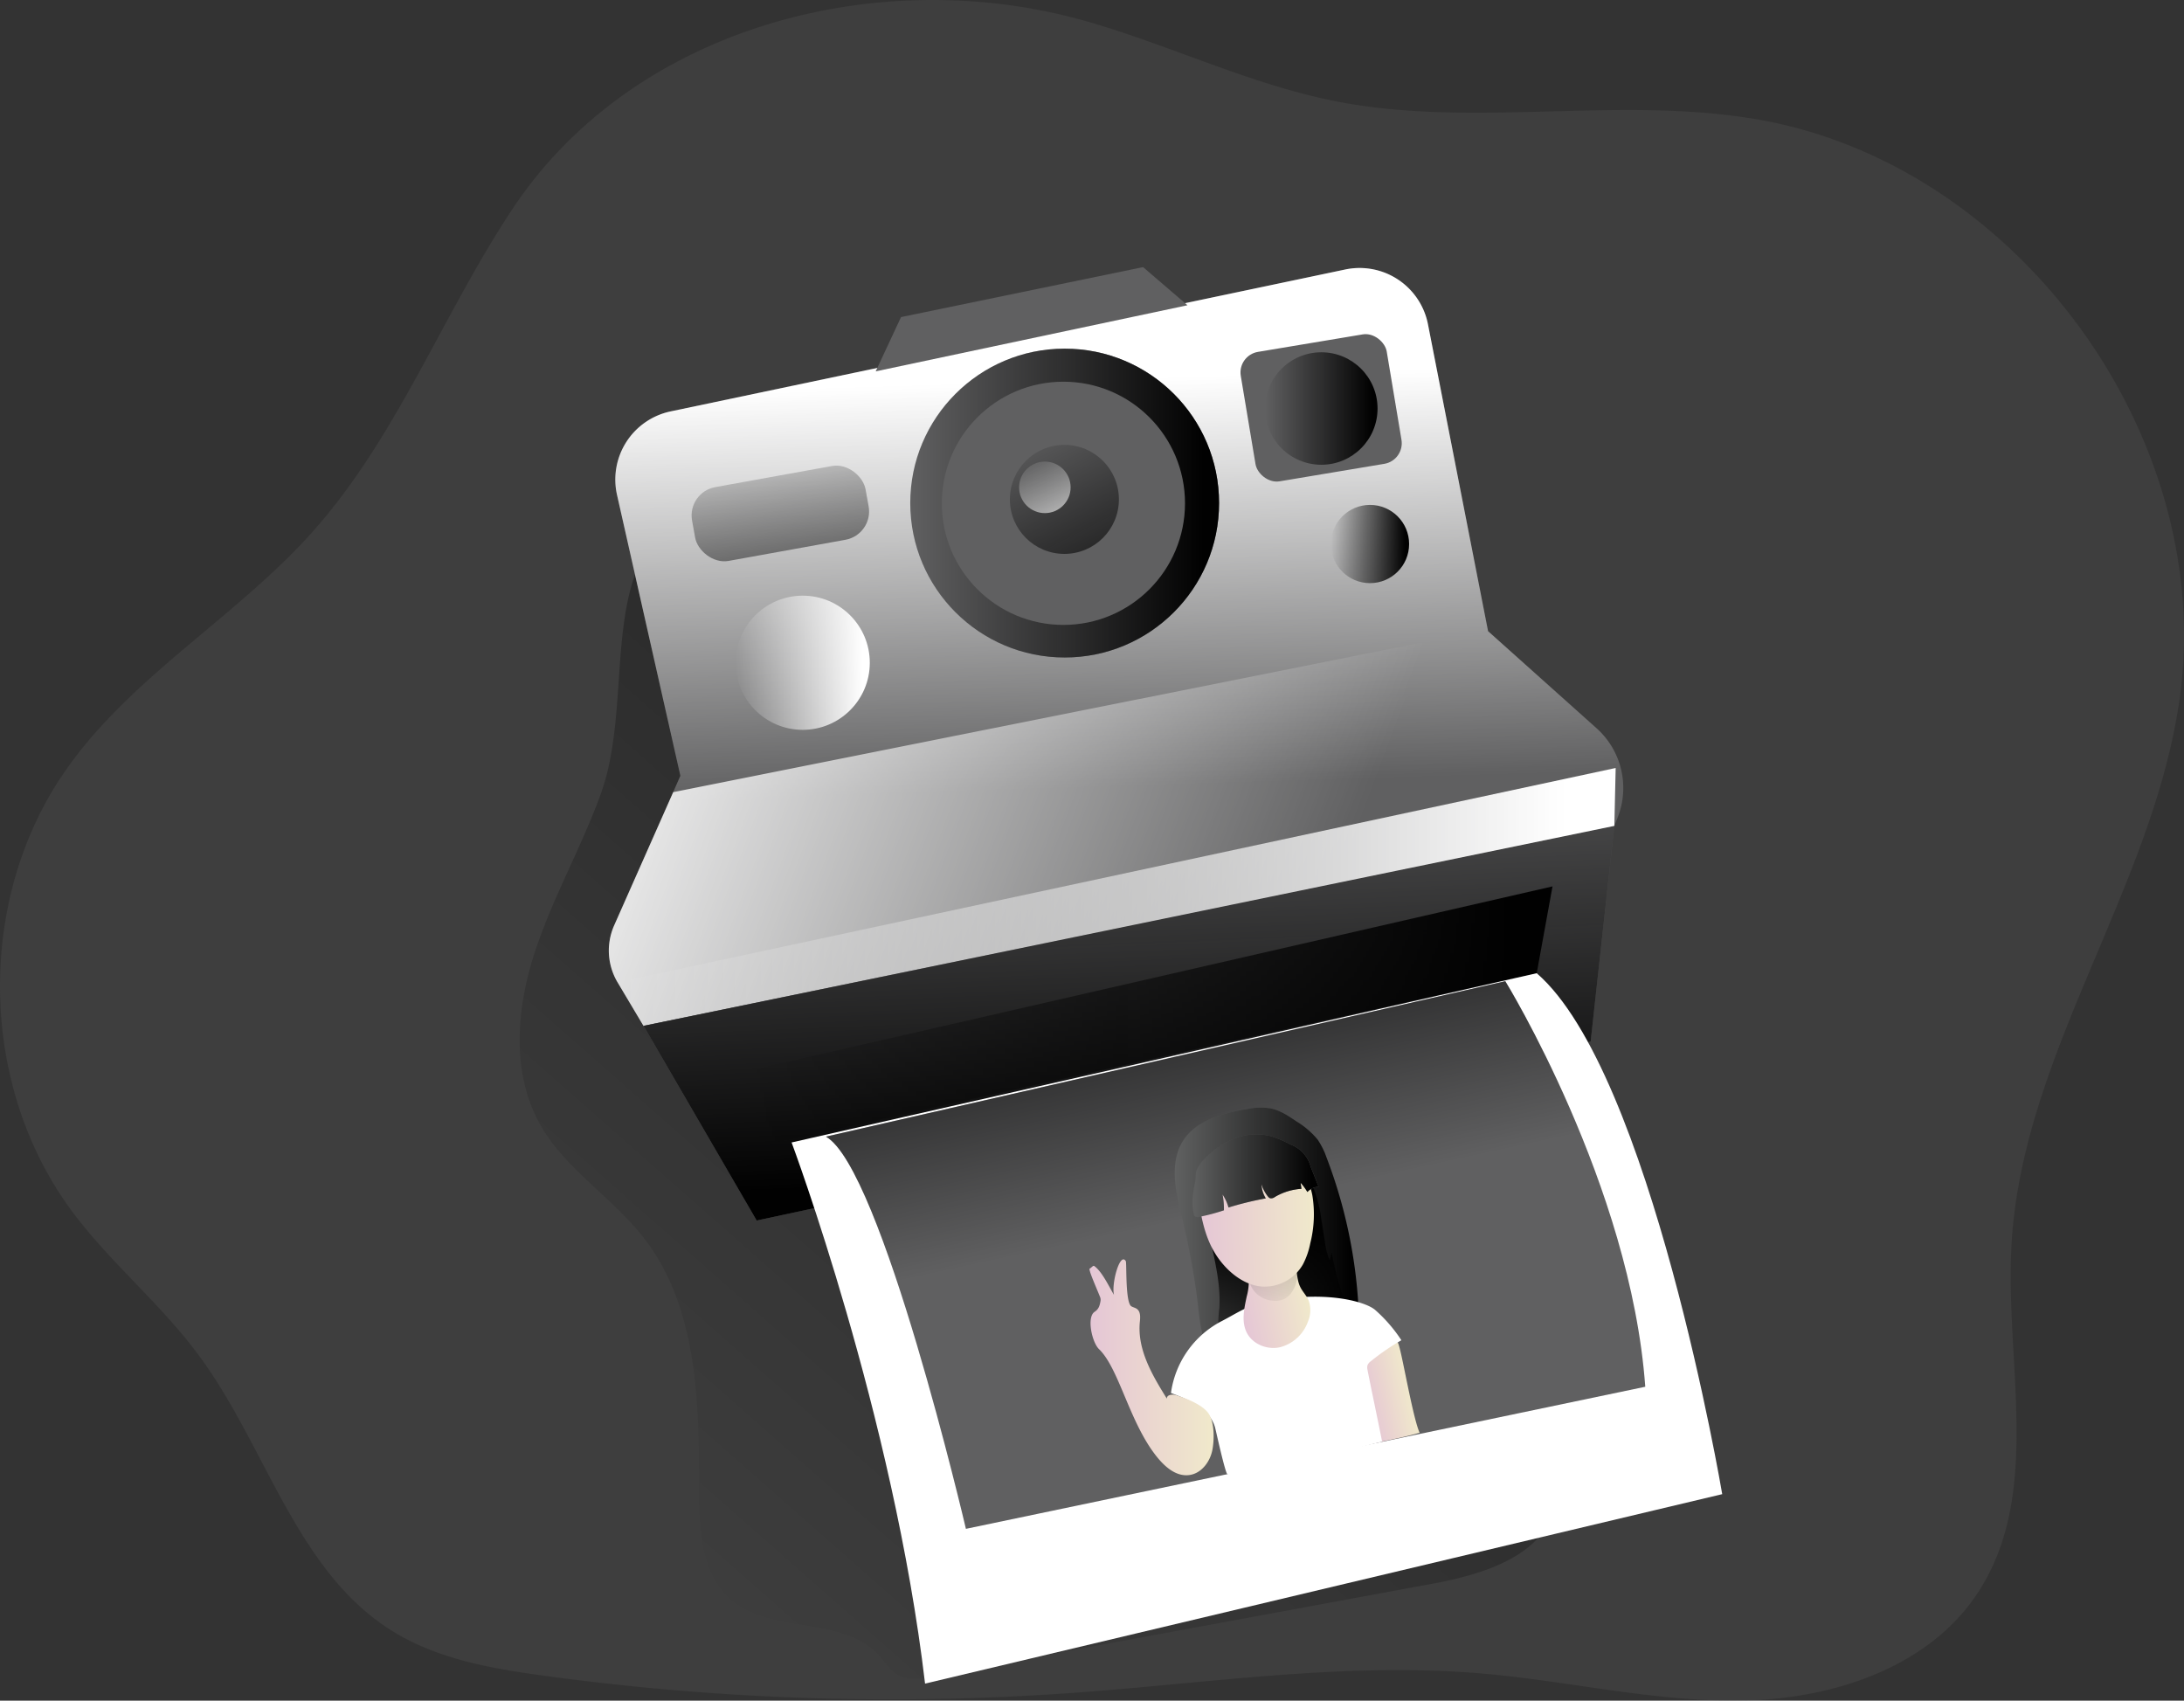 <svg id="Layer_1" data-name="Layer 1" xmlns="http://www.w3.org/2000/svg" xmlns:xlink="http://www.w3.org/1999/xlink" viewBox="0 0 644.25 501.64"><rect x="0" y="0" width="644.25" height="501.64" fill="#333333" stroke="none"/><defs><linearGradient id="linear-gradient" x1="201.16" y1="467.07" x2="742.05" y2="-146.7" gradientUnits="userSpaceOnUse"><stop offset="0" stop-color="#010101" stop-opacity="0"/><stop offset="0.95" stop-color="#010101"/></linearGradient><linearGradient id="linear-gradient-2" x1="343.67" y1="237.16" x2="339.79" y2="110.66" gradientUnits="userSpaceOnUse"><stop offset="0" stop-color="#fff" stop-opacity="0"/><stop offset="0.95" stop-color="#fff"/></linearGradient><linearGradient id="linear-gradient-3" x1="405.23" y1="277.67" x2="175.51" y2="191.52" xlink:href="#linear-gradient-2"/><linearGradient id="linear-gradient-4" x1="330.47" y1="209.92" x2="336.29" y2="354.27" xlink:href="#linear-gradient"/><linearGradient id="linear-gradient-5" x1="268.51" y1="148.39" x2="359.61" y2="148.39" xlink:href="#linear-gradient"/><linearGradient id="linear-gradient-6" x1="302.97" y1="125.8" x2="336.34" y2="190.99" xlink:href="#linear-gradient"/><linearGradient id="linear-gradient-7" x1="303.01" y1="133.59" x2="318.79" y2="164.4" xlink:href="#linear-gradient-2"/><linearGradient id="linear-gradient-8" x1="217" y1="195.49" x2="256.58" y2="195.49" xlink:href="#linear-gradient-2"/><linearGradient id="linear-gradient-9" x1="240.14" y1="128.62" x2="258.18" y2="225.24" gradientTransform="matrix(0.98, 0.18, -0.18, 0.98, 31.78, -41.16)" xlink:href="#linear-gradient"/><linearGradient id="linear-gradient-10" x1="373.18" y1="120.5" x2="406.36" y2="120.5" xlink:href="#linear-gradient"/><linearGradient id="linear-gradient-11" x1="392.59" y1="160.47" x2="415.67" y2="160.47" xlink:href="#linear-gradient"/><linearGradient id="linear-gradient-12" x1="182.18" y1="264.56" x2="476.59" y2="264.56" xlink:href="#linear-gradient-2"/><linearGradient id="linear-gradient-13" x1="219.33" y1="299.29" x2="457.97" y2="299.29" xlink:href="#linear-gradient"/><linearGradient id="linear-gradient-14" x1="377.34" y1="362.34" x2="353.05" y2="250.6" xlink:href="#linear-gradient"/><linearGradient id="linear-gradient-15" x1="365.07" y1="375.6" x2="378.68" y2="375.6" gradientTransform="translate(-18.6 126.74) rotate(-12.2)" gradientUnits="userSpaceOnUse"><stop offset="0" stop-color="#e5c6d6"/><stop offset="0.42" stop-color="#ead4d0"/><stop offset="1" stop-color="#f0e9cb"/></linearGradient><linearGradient id="linear-gradient-16" x1="361.7" y1="372.01" x2="415.99" y2="372.01" xlink:href="#linear-gradient"/><linearGradient id="linear-gradient-17" x1="391.68" y1="414.94" x2="391.68" y2="365.87" xlink:href="#linear-gradient"/><linearGradient id="linear-gradient-18" x1="334.82" y1="341.24" x2="355" y2="341.24" xlink:href="#linear-gradient-15"/><linearGradient id="linear-gradient-19" x1="345.04" y1="347.88" x2="355.67" y2="240.23" gradientTransform="translate(-18.6 126.74) rotate(-12.2)" xlink:href="#linear-gradient"/><linearGradient id="linear-gradient-20" x1="363.69" y1="241.16" x2="397.78" y2="241.16" gradientTransform="translate(-1.13 133.11) rotate(-1.5)" xlink:href="#linear-gradient-15"/><linearGradient id="linear-gradient-21" x1="366.95" y1="351.96" x2="404.09" y2="351.96" xlink:href="#linear-gradient"/><linearGradient id="linear-gradient-22" x1="336.53" y1="408.48" x2="373.13" y2="408.48" gradientTransform="matrix(1, 0, 0, 1, 0, 0)" xlink:href="#linear-gradient-15"/></defs><title>Camera 3</title><path d="M166.36,66.77C145.7,97.92,132.31,134,107.45,161.93c-22.41,25.16-53.17,42.46-72.6,70-26.76,37.91-26.17,93,1.41,130.32C47.54,377.5,62.57,389.69,73.85,405,93.76,431.9,102.52,468.7,131,486.33c13.26,8.21,29.1,11,44.55,13.1a754.35,754.35,0,0,0,157.88,4.95c39.68-2.93,79.43-9,119.07-5.57,25.95,2.25,51.63,8.58,77.68,7.94s53.82-9.8,68.24-31.5c19.39-29.18,8.17-67.89,10.11-102.87,3.13-56.2,41.53-105,49.54-160.68,11.09-77.2-47.33-157.79-124.15-171.26C493,33.27,450.45,43,409.67,35.12c-25.31-4.91-48.82-16.42-73.58-23.56C274.92-6.07,202.14,12.85,166.36,66.77Z" transform="translate(-15.17 -5.16)" fill="#606061" opacity="0.24" style="isolation:isolate"/><path d="M192.25,239.75c-5.87,16-14.46,31-19.63,47.24s-6.53,34.83,1.8,49.72c7.48,13.37,21.52,21.71,30.86,33.85,15.64,20.34,16.16,48.1,16.07,73.75,0,11.84.64,25.29,9.69,32.91,12,10,32.51,4.59,43.19,16,2.07,2.21,3.7,5,6.44,6.27s5.81.74,8.72.2l148.38-27.39c15-2.76,32.92-8.26,36.16-23.13,1.35-6.21-.4-12.63-2.13-18.75l-26.3-92.81c-5.57-19.66-11.17-39.48-12.77-59.85-1.09-13.91-.3-28-2.4-41.77a102.35,102.35,0,0,0-47.86-71.35c-17.7-10.62-38.2-15.54-58.53-19.13-33.31-5.87-72.07-8.34-103.11,7.75C189.55,169.45,203.18,209.93,192.25,239.75Z" transform="translate(-15.17 -5.16)" fill="url(#linear-gradient)"/><path d="M215.87,234l-18.69-82.87A20.55,20.55,0,0,1,213,126.51L412,84.65a20.55,20.55,0,0,1,24.4,16.16l17.73,90.53,32,28.63a23.64,23.64,0,0,1,6.26,26.24l-1,2.56L205,307.75l-7.63-12.87a18.25,18.25,0,0,1-1-16.68Z" transform="translate(-15.17 -5.16)" fill="#606061"/><path d="M215.87,234l-18.69-82.87A20.55,20.55,0,0,1,213,126.51L412,84.65a20.55,20.55,0,0,1,24.4,16.16l17.73,90.53,32,28.63a23.64,23.64,0,0,1,6.26,26.24l-1,2.56L205,307.75l-7.63-12.87a18.25,18.25,0,0,1-1-16.68Z" transform="translate(-15.17 -5.16)" fill="url(#linear-gradient-2)"/><path d="M213.81,238.82l2.07-4.8-18.69-82.85A20.45,20.45,0,0,1,213,126.53L412,84.69a20.53,20.53,0,0,1,24.39,16.12l17.61,90Z" transform="translate(-15.17 -5.16)" fill="none"/><path d="M492.39,246.18l-1,2.56L205,307.78l-7.69-12.9a18.35,18.35,0,0,1-1-16.7l17.45-39.36,240.21-48,.09.58,32,28.61A23.69,23.69,0,0,1,492.39,246.18Z" transform="translate(-15.17 -5.16)" fill="url(#linear-gradient-3)"/><polygon points="223.21 360.02 189.84 302.59 476.21 243.61 469.22 307.24 223.21 360.02" fill="#606061"/><polygon points="223.21 360.02 189.84 302.59 476.21 243.61 469.22 307.24 223.21 360.02" fill="url(#linear-gradient-4)"/><circle cx="314.06" cy="148.39" r="45.55" fill="#606061"/><circle cx="314.06" cy="148.39" r="45.55" fill="url(#linear-gradient-5)"/><circle cx="313.69" cy="148.46" r="35.87" fill="#606061"/><circle cx="313.98" cy="147.3" r="16.08" fill="url(#linear-gradient-6)"/><circle cx="308.22" cy="143.75" r="7.6" fill="url(#linear-gradient-7)"/><circle cx="236.79" cy="195.49" r="19.79" fill="url(#linear-gradient-8)"/><rect x="219.36" y="145.55" width="52" height="22.12" rx="8.49" transform="translate(-39.12 41) rotate(-10.25)" fill="url(#linear-gradient-9)"/><rect x="383.06" y="106.14" width="43.65" height="38.71" rx="6.16" transform="translate(-30.31 63.21) rotate(-9.48)" fill="#606061"/><circle cx="389.77" cy="120.5" r="16.59" fill="url(#linear-gradient-10)"/><circle cx="404.13" cy="160.47" r="11.54" fill="url(#linear-gradient-11)"/><polygon points="258.32 109.54 265.79 93.53 337.19 78.79 350.29 90.04 258.32 109.54" fill="#606061"/><polygon points="182.18 289.72 476.6 226.53 476.21 243.61 189.84 302.59 182.18 289.72" fill="url(#linear-gradient-12)"/><polygon points="219.33 316.17 457.97 261.46 453.31 287.07 228.64 337.12 219.33 316.17" fill="url(#linear-gradient-13)"/><path d="M248.68,342.15s30.05,80.46,39.37,159.62L523.2,445.89s-21-124.56-54.72-153.66Z" transform="translate(-15.17 -5.16)" fill="#fff"/><path d="M459.21,294.58s37,60.12,41.29,119.63L300.1,456.12s-24.9-106.58-41.3-115.69Z" transform="translate(-15.17 -5.16)" fill="#606061"/><path d="M459.21,294.58s37,60.12,41.29,119.63L300.1,456.12s-24.9-106.58-41.3-115.69Z" transform="translate(-15.17 -5.16)" fill="url(#linear-gradient-14)"/><path d="M433.94,427.77c-4.47,1.31-8.71,2.07-13.26,3.09-.5-3.58-2.75-19.53-3.25-23.11-.21-1.52-.38-3.23.55-4.44a5.24,5.24,0,0,1,2.19-1.47,15.75,15.75,0,0,1,5.74-1.6c1.57,0,1.8,1.34,2.15,2.62C429.18,407,432.12,423.86,433.94,427.77Z" transform="translate(-15.17 -5.16)" fill="url(#linear-gradient-15)"/><path d="M361.86,348.36c-.61,5.08.62,10.18,1.79,15.16A224.72,224.72,0,0,1,368.3,388c.53,4.44.84,9,2.31,13.18s4.29,8.21,8.43,9.91c2.93,1.2,6.21,1.14,9.35.8a89.84,89.84,0,0,0,9.48-1.63,39.6,39.6,0,0,0,9.85-3.15,15,15,0,0,0,7.17-7.21c1.24-2.94,1.19-6.25,1-9.44a146,146,0,0,0-9.42-43.91,22.4,22.4,0,0,0-2.6-5.23,24.21,24.21,0,0,0-6.23-5.37c-2.38-1.62-4.84-3.27-7.66-3.85a18.92,18.92,0,0,0-6.75.16C373.44,333.88,363.22,337,361.86,348.36Z" transform="translate(-15.17 -5.16)" fill="#606161"/><path d="M361.86,348.36c-.61,5.08.62,10.18,1.79,15.16A224.72,224.72,0,0,1,368.3,388c.53,4.44.84,9,2.31,13.18s4.29,8.21,8.43,9.91c2.93,1.2,6.21,1.14,9.35.8a89.84,89.84,0,0,0,9.48-1.63,39.6,39.6,0,0,0,9.85-3.15,15,15,0,0,0,7.17-7.21c1.24-2.94,1.19-6.25,1-9.44a146,146,0,0,0-9.42-43.91,22.4,22.4,0,0,0-2.6-5.23,24.21,24.21,0,0,0-6.23-5.37c-2.38-1.62-4.84-3.27-7.66-3.85a18.92,18.92,0,0,0-6.75.16C373.44,333.88,363.22,337,361.86,348.36Z" transform="translate(-15.17 -5.16)" fill="url(#linear-gradient-16)"/><path d="M408,374.64l-.55,2.33a19.24,19.24,0,0,1-1.43-5.4l-1.1-6.83a36.64,36.64,0,0,0-2.17-8.78,12.42,12.42,0,0,0-5.94-6.57c-3.54-1.59-7.65-.81-11.43,0-3.5.78-7.24,1.73-9.59,4.44a17,17,0,0,0-2.73,5.22,19.22,19.22,0,0,0-1.61,6.08,18.48,18.48,0,0,0,.49,4.25c1.44,7.17,3.38,14.37,2.92,21.66a41.59,41.59,0,0,0-.29,7.22,1.56,1.56,0,0,0,.46,1.12,1.63,1.63,0,0,0,1,.25,72.66,72.66,0,0,0,8.47-.39L399.6,398a16.69,16.69,0,0,0,5-.93c1.08-.44,2.06-1.11,3.15-1.56,3.55-1.48,5.14-3.89,3.74-7.61A88.62,88.62,0,0,1,408,374.64Z" transform="translate(-15.17 -5.16)" fill="url(#linear-gradient-17)"/><path d="M375.49,394.88a28.2,28.2,0,0,0-14.9,21.17c5.36,2,11.4,4.63,13,10.11.19.68,3,13.59,3.66,13.88a2.16,2.16,0,0,0,1.21,0q22.41-3.87,44.41-9.67c-.56-3-3.75-18.16-4.31-21.18a2.81,2.81,0,0,1,0-1.32,2.71,2.71,0,0,1,1-1.2,68.88,68.88,0,0,1,9-6.18,43.74,43.74,0,0,0-7.74-8.94c-2.76-2.43-15.32-6.23-33.83-2C382.71,390.54,379.31,392.93,375.49,394.88Z" transform="translate(-15.17 -5.16)" fill="#fff"/><path d="M382.94,387.56c-.75,3.51-1.61,7.31-.06,10.55,1.67,3.5,6.05,5.29,9.84,4.45A11.94,11.94,0,0,0,401,395a8.49,8.49,0,0,0,.16-6.34c-.63-1.4-1.77-2.52-2.44-3.9-1.41-2.87-.64-6.54-2.42-9.2-1.44-2.16-4.21-3-6.8-3.17a8.51,8.51,0,0,0-4.52.83c-2.55,1.42-2.55,3.48-1.86,5.85A17.32,17.32,0,0,1,382.94,387.56Z" transform="translate(-15.17 -5.16)" fill="url(#linear-gradient-18)"/><path d="M385.79,386.69a8.12,8.12,0,0,0,5.25,2.18,6.17,6.17,0,0,0,3.4-.78,6.25,6.25,0,0,0,1.72-1.68,9.28,9.28,0,0,0,1.49-7.34,3.82,3.82,0,0,0-1.26-2.26,4,4,0,0,0-1.84-.63,11.79,11.79,0,0,0-9.6,3.32C382.71,381.66,383.69,384.67,385.79,386.69Z" transform="translate(-15.17 -5.16)" fill="url(#linear-gradient-19)"/><path d="M376.24,378.4c2.92,3.28,6.79,5.87,11.08,6.25a13.06,13.06,0,0,0,12.23-6.59,22.84,22.84,0,0,0,2.13-6.16,34.69,34.69,0,0,0,.61-14.19c-.93-4.68-3.45-9.17-7.4-11.63a17.19,17.19,0,0,0-9.62-2.32,18.85,18.85,0,0,0-12.18,4.52,14.49,14.49,0,0,0-4.22,6.91c-.71,2.68-.07,4.54.39,7.09C370.37,368.36,372.09,373.74,376.24,378.4Z" transform="translate(-15.17 -5.16)" fill="url(#linear-gradient-20)"/><path d="M367.31,363.21a1.31,1.31,0,0,0,.31.72,1.43,1.43,0,0,0,1.3.17,57.58,57.58,0,0,0,7.29-1.94,21.82,21.82,0,0,0-.4-4.64,13,13,0,0,1,1.75,3.82,93.24,93.24,0,0,1,11-2.7,8.54,8.54,0,0,1-1.26-4.14,10.63,10.63,0,0,0,1.89,3.58,1.61,1.61,0,0,0,.64.52,1.77,1.77,0,0,0,1.41-.37,17.49,17.49,0,0,1,7.83-2.41l-.24-1.79a16.68,16.68,0,0,1,2,2.73,4.67,4.67,0,0,1,3.32-1.55l-2.34-5.89a9.62,9.62,0,0,0-6-6.58,30.31,30.31,0,0,0-5.88-2.48,17.53,17.53,0,0,0-10.54.71,25.19,25.19,0,0,0-8.84,5.95,10.25,10.25,0,0,0-2.28,3.14c-.51,1.2-.29,2.35-.52,3.57C367.07,356.91,366.59,359.87,367.31,363.21Z" transform="translate(-15.17 -5.16)" fill="#606161"/><path d="M367.31,363.21a1.31,1.31,0,0,0,.31.72,1.43,1.43,0,0,0,1.3.17,57.58,57.58,0,0,0,7.29-1.94,21.82,21.82,0,0,0-.4-4.64,13,13,0,0,1,1.75,3.82,93.24,93.24,0,0,1,11-2.7,8.54,8.54,0,0,1-1.26-4.14,10.63,10.63,0,0,0,1.89,3.58,1.61,1.61,0,0,0,.64.52,1.77,1.77,0,0,0,1.41-.37,17.49,17.49,0,0,1,7.83-2.41l-.24-1.79a16.68,16.68,0,0,1,2,2.73,4.67,4.67,0,0,1,3.32-1.55l-2.34-5.89a9.62,9.62,0,0,0-6-6.58,30.31,30.31,0,0,0-5.88-2.48,17.53,17.53,0,0,0-10.54.71,25.19,25.19,0,0,0-8.84,5.95,10.25,10.25,0,0,0-2.28,3.14c-.51,1.2-.29,2.35-.52,3.57C367.07,356.91,366.59,359.87,367.31,363.21Z" transform="translate(-15.17 -5.16)" fill="url(#linear-gradient-21)"/><path d="M372.82,432.77c-.65,3.49-3.15,6.9-6.66,7.46-4.5.71-8.28-3.23-10.93-6.94C348,423.19,345,408.51,339.35,403.1c-2.06-2-3.69-9.42-1.28-11,1.22-.8,1.5-1.8,1.75-3.24a2.3,2.3,0,0,0-.2-1.26c-1.08-2.72-3.48-8.05-3-8.25s1-1,1.33-.76c2.33,1.66,4.36,6.08,5.84,8.53-.83-3.24,1.76-12.82,3.48-9.95.29.47-.19,12.17,1.62,13.3.52.32,1.16.42,1.66.79,1.14.85,1,2.55.84,4-.72,8.06,3.7,15.58,8,22.47-.11-1.19,1.68-1.4,2.82-1,2.87.91,7.75,2.78,9.51,5.42S373.36,429.88,372.82,432.77Z" transform="translate(-15.17 -5.16)" fill="url(#linear-gradient-22)"/></svg>